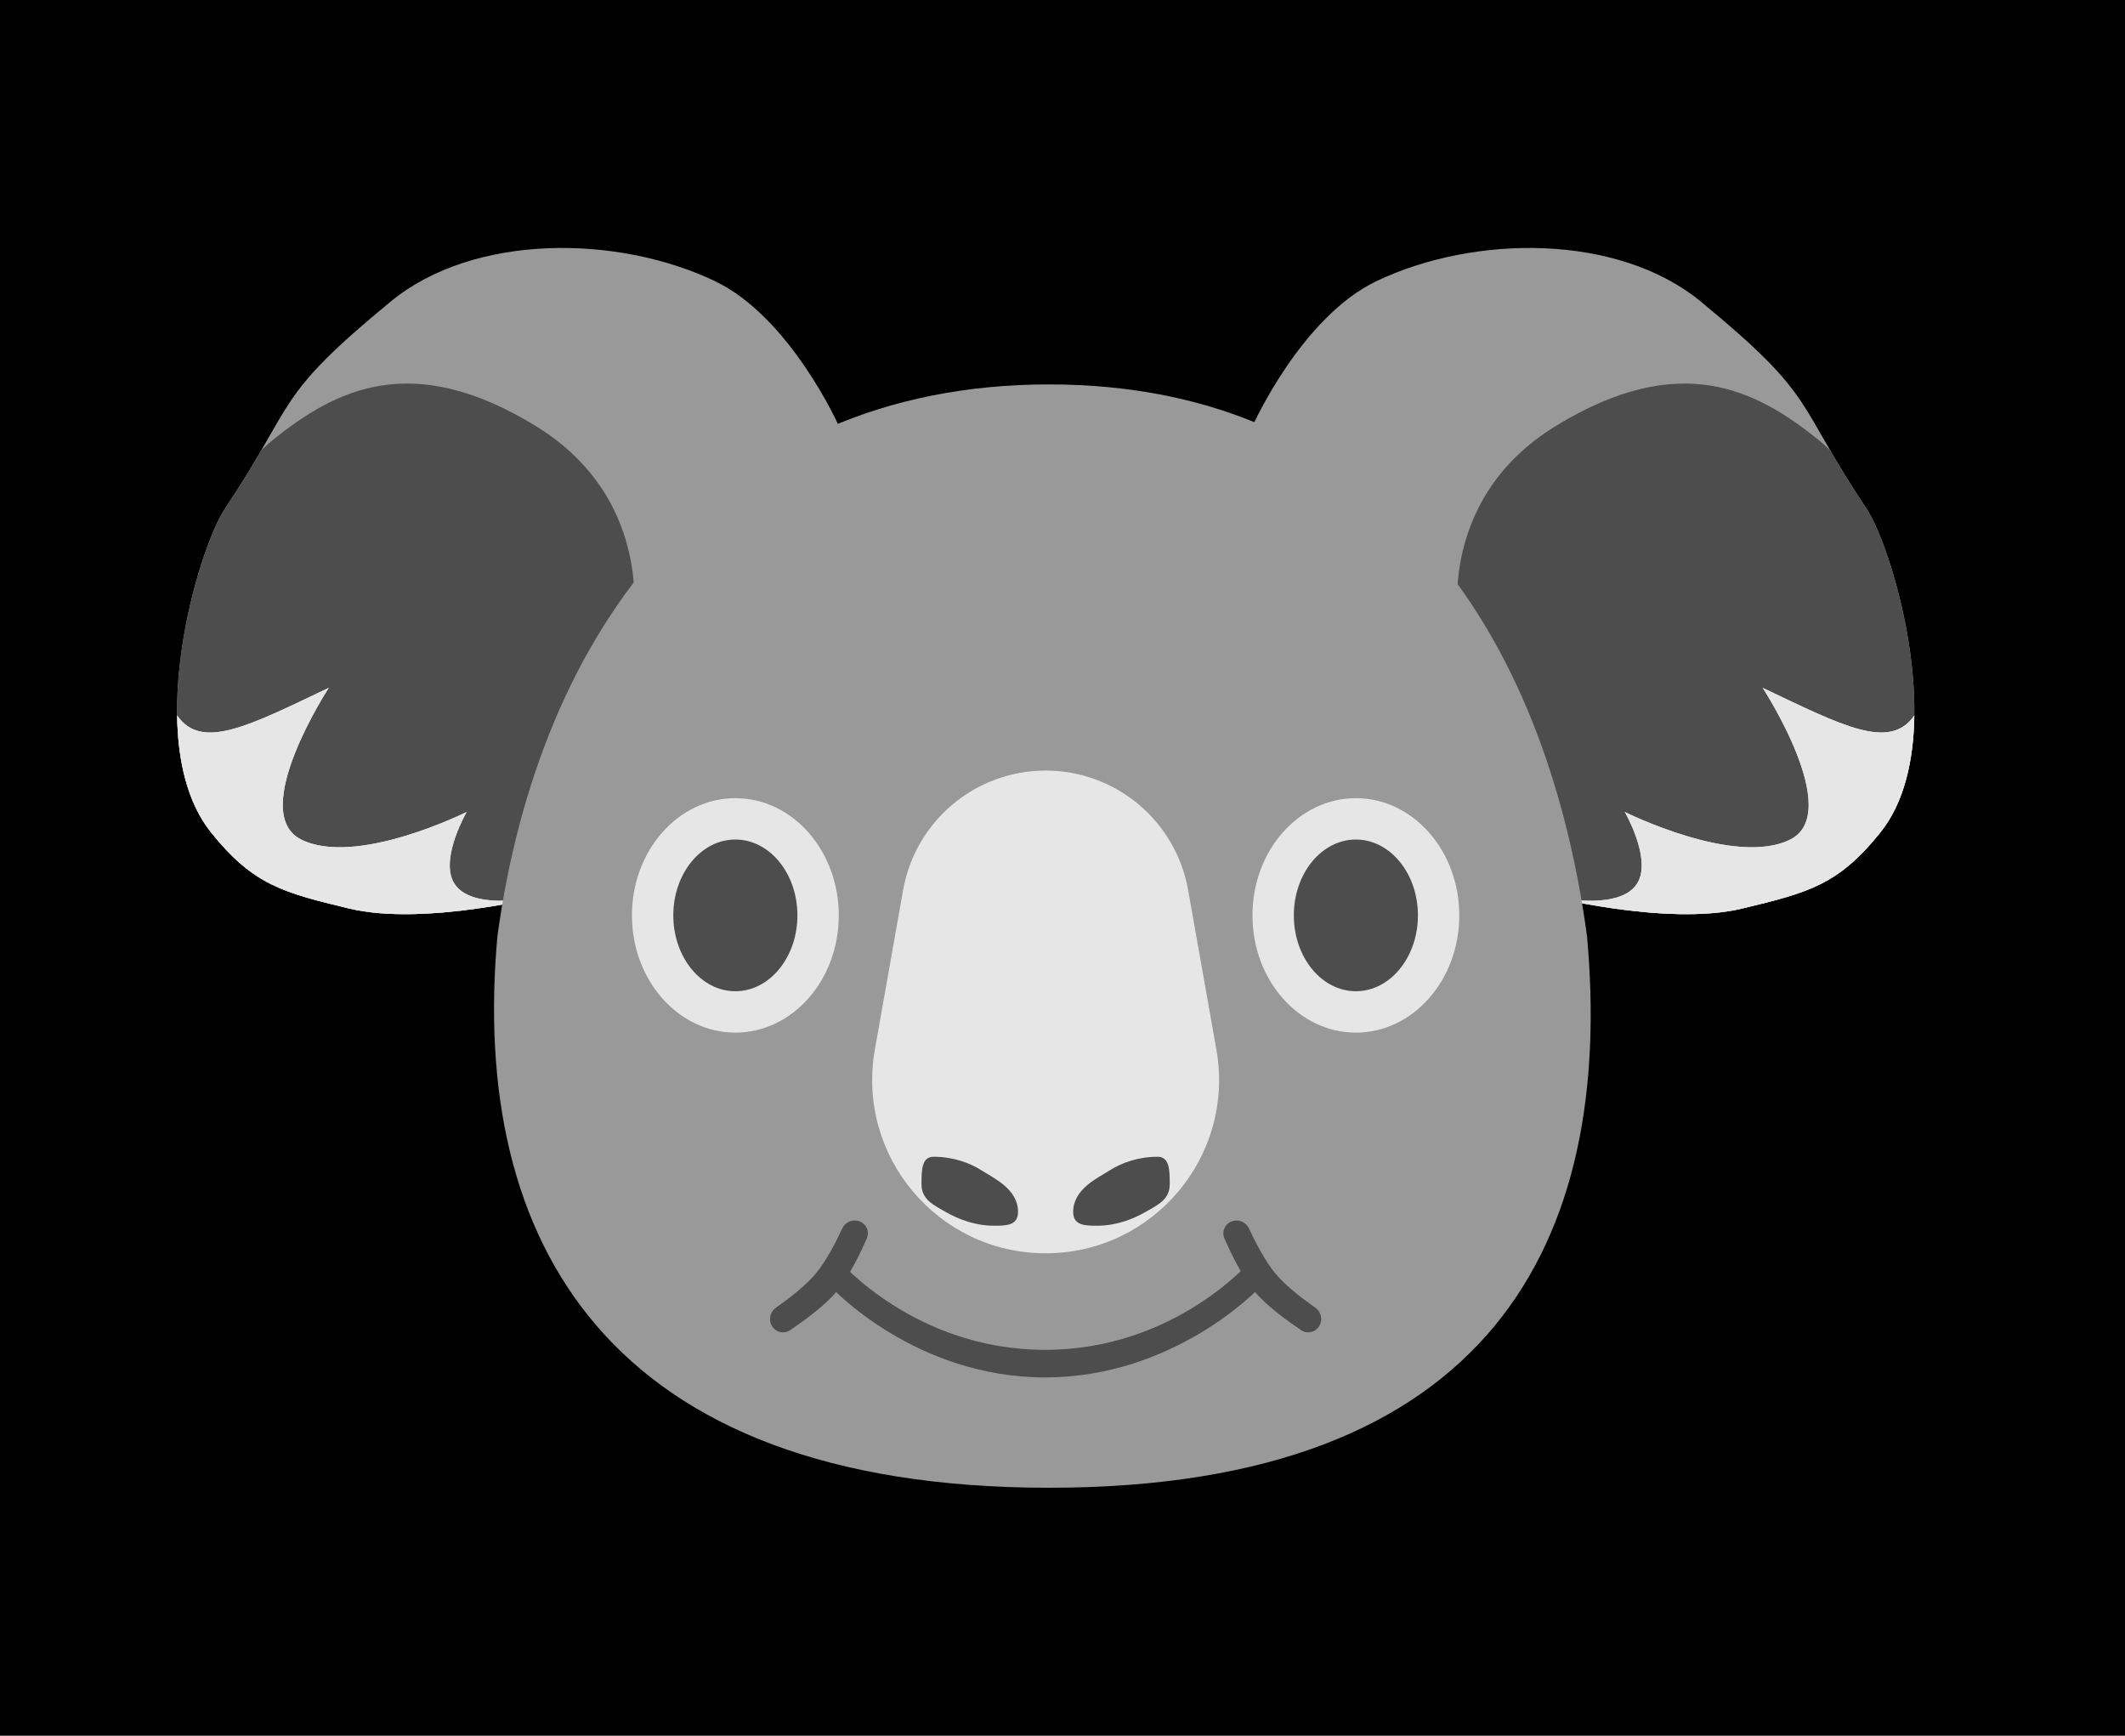 <svg width="120" height="98" viewBox="0 0 120 98" fill="none" xmlns="http://www.w3.org/2000/svg">
<rect width="120" height="98" fill="black"/>
<path d="M77.749 15.864C73.477 17.897 70.739 24.04 70.739 24.04L87.095 50.516C87.095 50.516 94.091 52.332 98.389 51.295C102.093 50.401 103.79 49.982 106.177 47.012C110.178 42.032 106.956 31.048 105.398 28.712C101.314 22.587 102.672 22.483 96.052 17.032C91.356 13.165 83.241 13.249 77.749 15.864Z" fill="#999999"/>
<path fill-rule="evenodd" clip-rule="evenodd" d="M103.354 25.43C103.127 25.204 102.899 25 102.672 24.818C99.165 22.013 94.884 19.757 87.874 24.04C80.864 28.323 82.422 35.72 82.422 35.72L87.648 50.649C89.383 51.049 94.817 52.157 98.388 51.295C102.093 50.401 103.79 49.982 106.177 47.012C106.652 46.42 107.025 45.744 107.312 45.008C107.776 43.528 108.01 42.158 108.091 40.852C108.283 35.877 106.456 30.299 105.398 28.712C104.502 27.368 103.868 26.314 103.354 25.43Z" fill="#4D4D4D"/>
<path d="M106.177 47.011C107.543 45.311 108.067 42.912 108.103 40.395C106.716 42.406 104.017 40.962 99.539 38.835C99.539 38.835 104.137 45.88 101.096 47.401C97.981 48.958 91.752 45.843 91.752 45.843C91.752 45.843 93.201 48.339 92.531 49.737C91.603 51.67 87.095 50.516 87.095 50.516C87.095 50.516 94.091 52.332 98.388 51.295C102.093 50.401 103.79 49.982 106.177 47.011Z" fill="#E6E6E6"/>
<path d="M106.177 47.011C107.543 45.311 108.067 42.912 108.103 40.395C106.716 42.406 104.017 40.962 99.539 38.835C99.539 38.835 104.137 45.88 101.096 47.401C97.981 48.958 91.752 45.843 91.752 45.843C91.752 45.843 93.201 48.339 92.531 49.737C91.603 51.67 87.095 50.516 87.095 50.516C87.095 50.516 94.091 52.332 98.388 51.295C102.093 50.401 103.79 49.982 106.177 47.011Z" fill="#E6E6E6"/>
<path d="M40.356 15.864C44.629 17.897 47.366 24.04 47.366 24.04L31.01 50.516C31.01 50.516 24.014 52.332 19.717 51.295C16.012 50.401 14.315 49.982 11.928 47.012C7.927 42.032 11.149 31.048 12.707 28.712C16.791 22.587 15.433 22.483 22.053 17.032C26.749 13.165 34.864 13.249 40.356 15.864Z" fill="#999999"/>
<path fill-rule="evenodd" clip-rule="evenodd" d="M14.752 25.429C14.979 25.204 15.207 25 15.433 24.818C18.94 22.013 23.222 19.757 30.232 24.04C37.241 28.323 35.684 35.72 35.684 35.72L30.457 50.65C28.722 51.049 23.288 52.157 19.717 51.295C16.013 50.401 14.316 49.982 11.929 47.012C11.453 46.42 11.079 45.743 10.793 45.006C10.33 43.529 10.096 42.163 10.015 40.86C9.821 35.883 11.649 30.3 12.708 28.712C13.604 27.368 14.238 26.314 14.752 25.429Z" fill="#4D4D4D"/>
<path d="M11.929 47.011C10.563 45.311 10.039 42.912 10.003 40.395C11.39 42.406 14.089 40.962 18.567 38.835C18.567 38.835 13.968 45.88 17.009 47.401C20.124 48.958 26.354 45.843 26.354 45.843C26.354 45.843 24.904 48.339 25.575 49.737C26.503 51.67 31.011 50.516 31.011 50.516C31.011 50.516 24.015 52.332 19.717 51.295C16.013 50.401 14.316 49.982 11.929 47.011Z" fill="#E6E6E6"/>
<path d="M11.929 47.011C10.563 45.311 10.039 42.912 10.003 40.395C11.39 42.406 14.089 40.962 18.567 38.835C18.567 38.835 13.968 45.88 17.009 47.401C20.124 48.958 26.354 45.843 26.354 45.843C26.354 45.843 24.904 48.339 25.575 49.737C26.503 51.67 31.011 50.516 31.011 50.516C31.011 50.516 24.015 52.332 19.717 51.295C16.013 50.401 14.316 49.982 11.929 47.011Z" fill="#E6E6E6"/>
<path d="M89.62 52.852C91.177 70.055 84.239 84 59.244 84C34.25 84 26.532 70.055 28.09 52.852C30.427 35.649 40.481 21.704 59.244 21.704C78.008 21.704 87.283 35.649 89.62 52.852Z" fill="#999999"/>
<path d="M50.999 50.255C51.69 46.352 55.083 43.507 59.047 43.507V43.507V43.507C63.011 43.507 66.403 46.352 67.095 50.255L68.69 59.261C69.753 65.259 65.139 70.762 59.047 70.762V70.762C52.955 70.762 48.341 65.259 49.404 59.261L50.999 50.255Z" fill="#E6E6E6"/>
<path d="M47.359 71.151C47.359 71.151 51.656 76.213 59.015 76.213C66.375 76.213 70.671 71.151 70.671 71.151L71.117 72.708C71.117 72.708 66.375 77.77 59.015 77.77C51.656 77.77 46.977 72.708 46.977 72.708L47.359 71.151Z" fill="#4D4D4D"/>
<path d="M69.341 69.085C69.727 68.76 70.321 68.908 70.533 69.365C70.889 70.135 71.441 71.208 72.029 71.911C72.618 72.614 73.577 73.345 74.272 73.83C74.684 74.119 74.726 74.731 74.34 75.055V75.055C74.097 75.259 73.752 75.285 73.489 75.109C72.819 74.663 71.555 73.767 70.839 72.912C70.123 72.057 69.462 70.654 69.14 69.916C69.013 69.625 69.098 69.289 69.341 69.085V69.085Z" fill="#4D4D4D"/>
<path d="M48.752 69.085C48.366 68.76 47.772 68.908 47.56 69.365C47.204 70.135 46.652 71.208 46.063 71.911C45.475 72.614 44.516 73.345 43.821 73.83C43.408 74.119 43.367 74.731 43.752 75.055V75.055C43.995 75.259 44.34 75.285 44.604 75.109C45.274 74.663 46.538 73.767 47.254 72.912C47.97 72.057 48.631 70.654 48.953 69.916C49.08 69.625 48.995 69.289 48.752 69.085V69.085Z" fill="#4D4D4D"/>
<path d="M60.603 68.426C60.603 69.205 61.285 69.205 61.966 69.205C63.063 69.205 64.01 68.816 64.692 68.426C65.373 68.037 66.055 67.729 66.055 66.869C66.055 66.09 66.055 65.311 65.373 65.311C64.276 65.311 63.329 65.653 62.648 66.09C61.966 66.527 60.603 67.136 60.603 68.426Z" fill="#4D4D4D"/>
<path d="M57.489 68.426C57.489 69.205 56.808 69.205 56.127 69.205C55.029 69.205 54.082 68.816 53.401 68.426C52.72 68.037 52.038 67.729 52.038 66.869C52.038 66.09 52.038 65.311 52.72 65.311C53.817 65.311 54.764 65.653 55.445 66.09C56.127 66.527 57.489 67.136 57.489 68.426Z" fill="#4D4D4D"/>
<ellipse cx="76.567" cy="51.684" rx="5.84" ry="6.619" fill="#E6E6E6"/>
<ellipse cx="76.567" cy="51.683" rx="3.504" ry="4.283" fill="#4D4D4D"/>
<ellipse cx="41.526" cy="51.684" rx="5.84" ry="6.619" fill="#E6E6E6"/>
<ellipse cx="41.526" cy="51.683" rx="3.504" ry="4.283" fill="#4D4D4D"/>
</svg>
